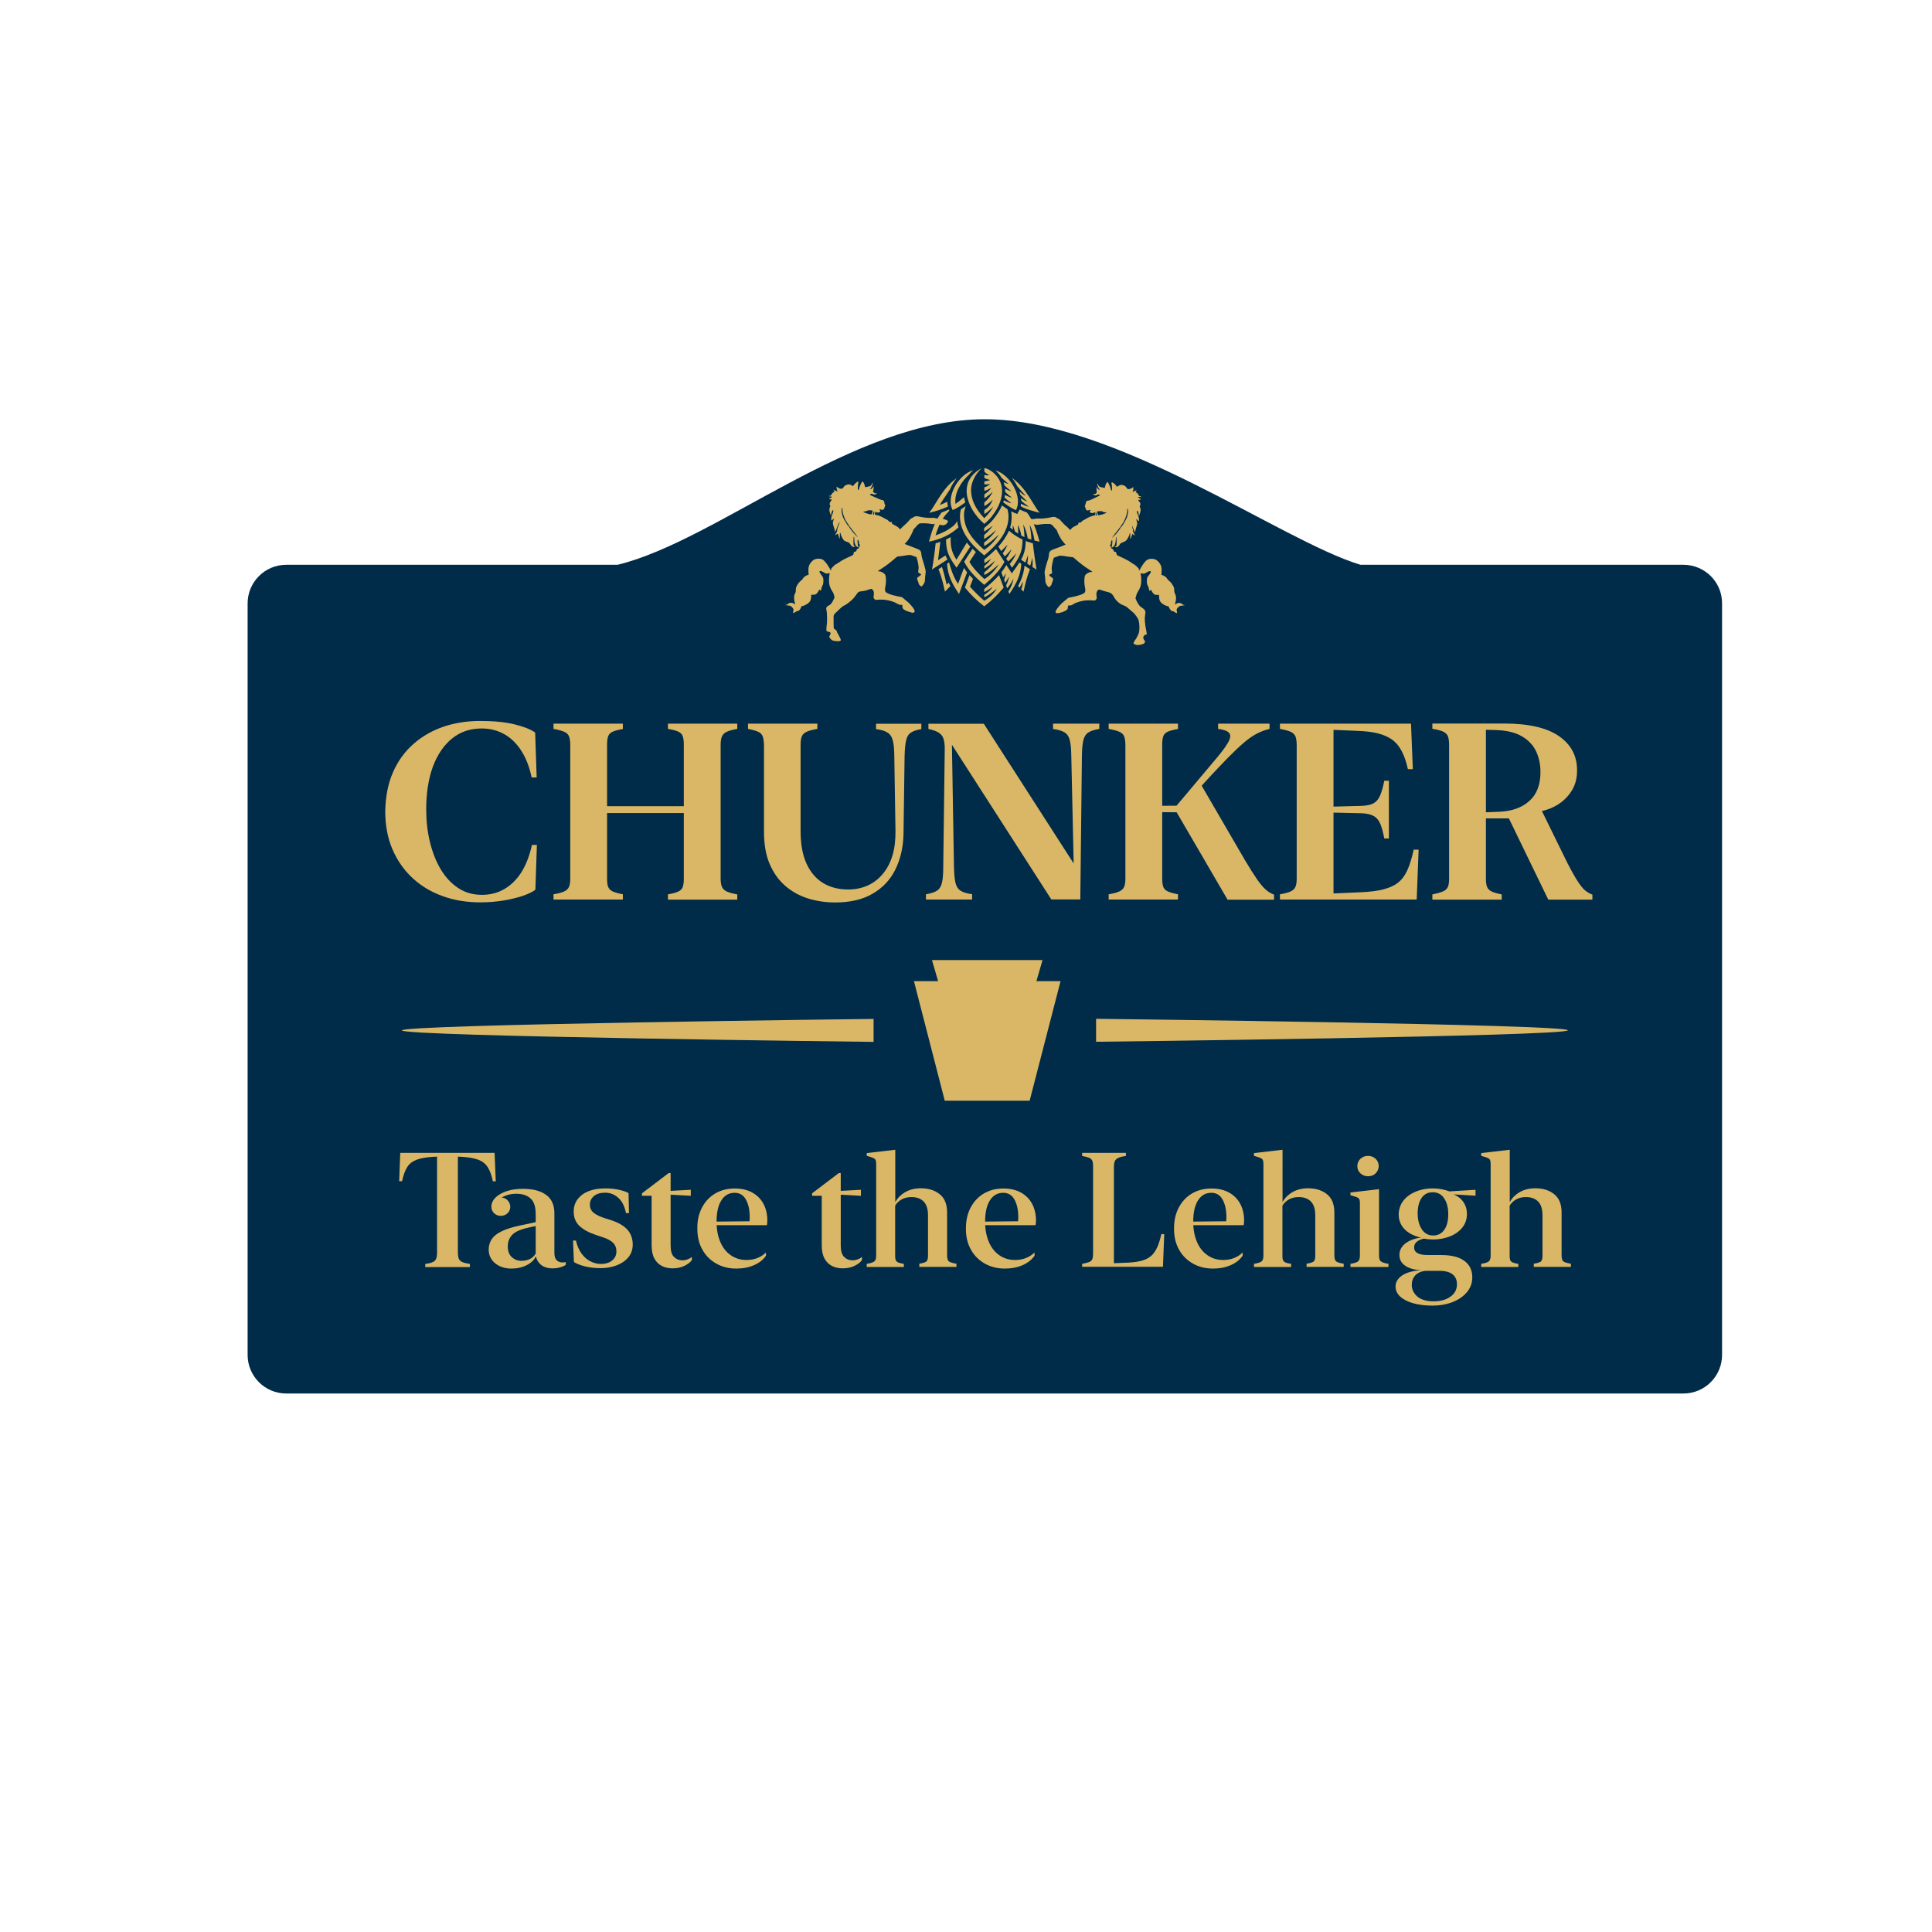 <?xml version="1.0" encoding="utf-8"?>
<!-- Generator: Adobe Illustrator 26.0.2, SVG Export Plug-In . SVG Version: 6.00 Build 0)  -->
<svg version="1.1" xmlns="http://www.w3.org/2000/svg" xmlns:xlink="http://www.w3.org/1999/xlink" x="0px" y="0px"
	 viewBox="0 0 180 180" style="enable-background:new 0 0 180 180;" xml:space="preserve">
<style type="text/css">
	.st0{display:none;}
	.st1{display:inline;fill:#F18A00;}
	.st2{display:inline;fill:#490E67;}
	.st3{display:inline;fill:#D9B767;}
	.st4{display:inline;fill:#5B6670;}
	.st5{display:inline;fill:#7A5FA8;}
	.st6{display:inline;fill:#A12B2A;}
	.st7{display:inline;fill:#092628;}
	.st8{display:inline;fill:#003B71;}
	.st9{fill:#7A5FA8;}
	.st10{opacity:0.3;}
	.st11{fill:none;stroke:#D9B767;stroke-width:1.117;stroke-linecap:round;stroke-miterlimit:10;}
	.st12{fill:#FFFFFF;}
	.st13{fill-rule:evenodd;clip-rule:evenodd;fill:#D9B767;}
	.st14{fill:#000F9F;}
	.st15{fill-rule:evenodd;clip-rule:evenodd;fill:#191F41;}
	.st16{fill:#003B71;}
	.st17{fill-rule:evenodd;clip-rule:evenodd;fill:#D7DEDB;}
	.st18{fill:#231F20;}
	.st19{fill:#D7DEDB;}
	.st20{opacity:0.35;}
	.st21{fill:none;stroke:#000000;stroke-width:0.611;stroke-linecap:round;stroke-linejoin:round;stroke-miterlimit:10;}
	.st22{fill:none;stroke:#092628;stroke-width:0.611;stroke-linecap:round;stroke-linejoin:round;stroke-miterlimit:10;}
	.st23{fill:#D9B767;}
	.st24{clip-path:url(#SVGID_00000121262008336191400020000004341683056018391738_);fill:#A2A9AD;}
	.st25{display:none;clip-path:url(#SVGID_00000121262008336191400020000004341683056018391738_);}
	.st26{display:inline;fill:#A7AEB4;}
	.st27{clip-path:url(#SVGID_00000121262008336191400020000004341683056018391738_);}
	.st28{fill:#A2A9AD;}
	.st29{clip-path:url(#SVGID_00000121262008336191400020000004341683056018391738_);fill:#7B868C;}
	.st30{fill:#5B6670;}
	.st31{clip-path:url(#SVGID_00000121262008336191400020000004341683056018391738_);fill:#323E48;}
	.st32{clip-path:url(#SVGID_00000121262008336191400020000004341683056018391738_);fill:#5B6670;}
	.st33{clip-path:url(#SVGID_00000121262008336191400020000004341683056018391738_);fill:#FFFFFF;}
	.st34{clip-path:url(#SVGID_00000121262008336191400020000004341683056018391738_);fill:#1D252C;}
	.st35{clip-path:url(#SVGID_00000121262008336191400020000004341683056018391738_);fill:#E5E5E4;}
	.st36{fill:#201747;}
	.st37{fill:#252832;}
	.st38{fill:#242731;}
	.st39{fill:#84C346;stroke:#84C346;stroke-width:0.726;stroke-miterlimit:10;}
	.st40{fill:none;}
	.st41{fill:#002B49;}
	.st42{fill:#092628;}
	.st43{fill:#CAD5DA;stroke:#CAD5DA;stroke-width:2.151;stroke-miterlimit:10;}
	.st44{fill:#6D52A1;}
	.st45{fill:#CAD5DA;}
	.st46{display:inline;}
	.st47{display:inline;clip-path:url(#SVGID_00000029765815733777184870000007932498349826461335_);}
	.st48{fill:url(#SVGID_00000114765713038010489250000008487887606611425944_);}
	.st49{fill:#F9B5C3;}
	.st50{fill:#F26178;}
	.st51{fill:#323E48;}
</style>
<g id="Backgrounds" class="st0">
	
		<rect y="0.03" transform="matrix(-1 -1.224647e-16 1.224647e-16 -1 179.153 179.035)" class="st3" width="179.15" height="178.97"/>
</g>
<g id="Icons">
	<path class="st41" d="M156.84,52.62h-30.09c-7.51-2.27-22.75-13.56-35-13.56c-12.25,0-24.88,11.29-34.21,13.56H26.67
		c-1.99,0-3.6,1.61-3.6,3.6v70.01c0,1.99,1.61,3.6,3.6,3.6h130.17c1.99,0,3.6-1.61,3.6-3.6V56.22
		C160.45,54.23,158.83,52.62,156.84,52.62z"/>
	<g>
		<g id="layer1_00000115487401056467239590000009167906006976505484_" transform="translate(766.434,-142.678)">
			<g id="g6205_00000036962970303082006960000010276487406587314333_">
				<path id="path3627_00000163776761795385771110000018105985807848973953_" class="st23" d="M-661.9,199.02
					c-0.01,0-0.1-0.05-0.19-0.11c-0.25-0.17-0.43-0.37-0.59-0.67c-0.06-0.11-0.13-0.19-0.19-0.25c-0.1-0.08-0.32-0.16-0.5-0.19
					c-0.05-0.01-0.19-0.05-0.31-0.09c-0.38-0.13-0.38-0.13-0.46-0.05c-0.13,0.14-0.15,0.21-0.14,0.46c0.01,0.13,0.02,0.25,0.03,0.27
					c0.01,0.03-0.01,0.07-0.07,0.14l-0.09,0.1l-0.37-0.02c-0.45-0.02-0.74,0.02-1.14,0.14c-0.29,0.09-0.3,0.09-0.55,0.24
					c-0.15,0.09-0.19,0.1-0.32,0.1l-0.14,0l-0.01,0.16c-0.01,0.19-0.05,0.23-0.27,0.35c-0.18,0.1-0.42,0.17-0.63,0.2
					c-0.12,0.02-0.16,0.01-0.2-0.02c-0.07-0.04-0.07-0.1,0-0.24c0.1-0.21,0.5-0.66,0.71-0.81c0.04-0.03,0.15-0.12,0.24-0.2
					s0.18-0.15,0.21-0.16c0.03-0.01,0.21-0.04,0.4-0.08c0.57-0.12,0.97-0.26,1.1-0.4c0.07-0.08,0.09-0.27,0.03-0.5
					c-0.08-0.37-0.08-0.91,0.01-1.09c0.09-0.17,0.34-0.32,0.58-0.33c0.05,0,0.1-0.01,0.1-0.02c0-0.01-0.1-0.07-0.21-0.15
					c-0.5-0.31-0.88-0.6-1.34-1c-0.24-0.21-0.25-0.22-0.36-0.22c-0.06,0-0.28-0.03-0.48-0.06c-0.61-0.1-0.6-0.1-0.92,0.02l-0.28,0.1
					l-0.05,0.16c-0.03,0.09-0.08,0.3-0.11,0.47c-0.05,0.28-0.05,0.34-0.03,0.51c0.04,0.32,0.05,0.3-0.11,0.38
					c-0.13,0.06-0.14,0.07-0.12,0.13c0.01,0.03,0.07,0.08,0.13,0.12c0.06,0.03,0.14,0.09,0.17,0.12c0.05,0.05,0.06,0.07,0.05,0.16
					c-0.01,0.05-0.03,0.13-0.05,0.16c-0.02,0.03-0.05,0.11-0.06,0.16c-0.01,0.06-0.04,0.14-0.06,0.18
					c-0.06,0.09-0.17,0.19-0.23,0.19c-0.05,0-0.25-0.26-0.29-0.4c-0.02-0.06-0.04-0.2-0.04-0.32c0-0.12-0.02-0.32-0.04-0.44
					c-0.03-0.19-0.03-0.24,0-0.39c0.04-0.19,0.2-0.78,0.3-1.05c0.04-0.1,0.07-0.26,0.08-0.4c0.03-0.33,0.1-0.41,0.5-0.55
					c0.21-0.07,0.83-0.31,0.98-0.38l0.08-0.03l-0.13-0.14c-0.07-0.07-0.18-0.22-0.25-0.31c-0.13-0.19-0.39-0.7-0.42-0.83
					c-0.01-0.05-0.06-0.12-0.13-0.19c-0.06-0.06-0.15-0.15-0.19-0.21s-0.13-0.14-0.19-0.18c-0.1-0.07-0.11-0.07-0.41-0.07
					c-0.17,0-0.41,0.01-0.54,0.03s-0.29,0.04-0.34,0.05c-0.05,0.01-0.14,0-0.2-0.02c-0.12-0.04-0.19-0.03-0.43,0.06
					c-0.2,0.07-0.41,0.08-0.54,0.02c-0.11-0.06-0.26-0.22-0.26-0.29c0-0.1,0.03-0.12,0.36-0.23c0.13-0.04,0.25-0.08,0.28-0.09
					s0.08-0.01,0.12,0c0.12,0.03,0.33,0.02,0.44-0.01c0.09-0.03,0.17-0.03,0.35-0.02c0.27,0.02,0.78-0.04,1.07-0.11
					c0.26-0.07,0.44-0.06,0.56,0.03c0.05,0.04,0.14,0.09,0.2,0.11c0.08,0.03,0.15,0.1,0.29,0.27c0.11,0.13,0.27,0.29,0.37,0.37
					c0.1,0.08,0.23,0.2,0.29,0.27l0.12,0.13l0.12-0.13c0.1-0.11,0.17-0.16,0.39-0.26c0.22-0.11,0.26-0.14,0.25-0.17
					c-0.01-0.02,0-0.06,0.01-0.09c0.02-0.04,0.04-0.05,0.11-0.04c0.07,0.01,0.09,0,0.21-0.11c0.07-0.07,0.15-0.13,0.17-0.13
					s0.11-0.05,0.19-0.1c0.17-0.12,0.55-0.28,0.74-0.32l0.14-0.03l-0.01-0.13c-0.01-0.07-0.01-0.14-0.02-0.14
					c-0.01-0.01-0.04,0.01-0.08,0.03c-0.1,0.06-0.28,0.05-0.34-0.01c-0.06-0.06-0.07-0.14,0-0.18c0.03-0.02,0.04-0.04,0.02-0.06
					c-0.02-0.02-0.05-0.01-0.12,0.01c-0.2,0.08-0.3,0.03-0.35-0.18c-0.01-0.06-0.04-0.13-0.05-0.15c-0.02-0.03-0.02-0.06,0.02-0.14
					c0.03-0.06,0.05-0.15,0.06-0.2c0.02-0.14,0.09-0.21,0.21-0.21c0.06,0,0.15-0.03,0.26-0.08c0.09-0.04,0.32-0.15,0.51-0.24
					c0.19-0.09,0.35-0.17,0.35-0.17c0-0.02-0.14-0.09-0.17-0.09c-0.02,0-0.07,0.02-0.12,0.05c-0.11,0.06-0.13,0.06-0.26,0.01
					c-0.13-0.05-0.14-0.11-0.01-0.09c0.09,0.01,0.1,0.01,0.18-0.07c0.07-0.07,0.08-0.09,0.07-0.14c-0.01-0.03-0.02-0.12-0.02-0.21
					s-0.01-0.18-0.02-0.2c-0.03-0.07,0.02-0.04,0.07,0.04c0.04,0.08,0.21,0.22,0.24,0.19c0.01-0.01-0.01-0.04-0.03-0.07
					c-0.07-0.07-0.18-0.34-0.2-0.45c-0.01-0.12,0.01-0.12,0.06,0c0.09,0.19,0.18,0.26,0.42,0.29c0.07,0.01,0.15,0.03,0.18,0.04
					c0.05,0.01,0.06,0.01,0.06-0.03c0-0.02,0.02-0.12,0.05-0.21c0.05-0.18,0.16-0.33,0.21-0.3c0.05,0.03,0.25,0.48,0.27,0.59
					c0.02,0.12,0.07,0.21,0.11,0.21c0.02,0,0.03-0.05,0.02-0.25c0-0.14-0.02-0.29-0.03-0.33c-0.03-0.1-0.03-0.14,0-0.18
					c0.04-0.07,0.32,0.14,0.45,0.34l0.04,0.06l0.09-0.05c0.05-0.03,0.12-0.06,0.16-0.09c0.12-0.06,0.26-0.05,0.43,0.03
					c0.12,0.06,0.16,0.1,0.21,0.19c0.07,0.14,0.14,0.16,0.31,0.12c0.11-0.03,0.21-0.08,0.29-0.16c0.03-0.03,0.04-0.02,0.04,0.11
					c0.01,0.11,0,0.16-0.04,0.23c-0.03,0.05-0.04,0.09-0.04,0.09c0.01,0.01,0.07-0.02,0.13-0.05s0.15-0.07,0.19-0.07l0.07-0.01
					l-0.05,0.08l-0.05,0.08l0.06,0.03c0.09,0.05,0.17,0.14,0.23,0.25c0.04,0.09,0.05,0.1,0.15,0.09c0.05,0,0.1,0,0.1,0.01
					c0,0.03-0.2,0.08-0.25,0.06c-0.03-0.01-0.05-0.01-0.05,0.01c0,0.05,0.11,0.14,0.17,0.14c0.08,0,0.09,0.04,0.04,0.09
					c-0.04,0.04-0.07,0.05-0.13,0.03c-0.1-0.02-0.11,0.02-0.01,0.13c0.14,0.16,0.17,0.28,0.1,0.43c-0.04,0.08-0.04,0.09,0.01,0.16
					c0.07,0.12,0.06,0.35-0.03,0.58c-0.04,0.1-0.07,0.19-0.08,0.19s-0.02-0.06-0.02-0.13c-0.01-0.15-0.08-0.32-0.14-0.33
					c-0.07-0.01-0.05,0.11,0.05,0.34c0.09,0.21,0.13,0.41,0.11,0.54c-0.02,0.1-0.06,0.09-0.14-0.02c-0.04-0.05-0.07-0.09-0.09-0.09
					c-0.03,0-0.01,0.12,0.04,0.25c0.05,0.12,0.03,0.24-0.04,0.45c-0.06,0.17-0.13,0.47-0.12,0.5c0.01,0.01,0,0.03-0.01,0.03
					c-0.01,0.01-0.02,0-0.02-0.02c0-0.02-0.02-0.06-0.04-0.09c-0.02-0.03-0.06-0.11-0.08-0.18c-0.05-0.15-0.13-0.32-0.15-0.32
					c-0.01,0,0.01,0.08,0.04,0.18c0.03,0.1,0.06,0.23,0.06,0.3c0,0.07,0.01,0.12,0.02,0.12s0.02,0.01,0.02,0.03s0.04,0.09,0.08,0.15
					c0.05,0.07,0.08,0.13,0.07,0.13s-0.06-0.03-0.13-0.07l-0.12-0.08l-0.05,0.14c-0.1,0.29-0.12,0.34-0.14,0.34
					c-0.01,0-0.01-0.13-0.01-0.28c0.01-0.23,0-0.28-0.02-0.28c-0.02,0-0.04,0.03-0.05,0.1c-0.01,0.1-0.05,0.19-0.16,0.38
					c-0.1,0.18-0.17,0.25-0.3,0.31c-0.07,0.03-0.15,0.07-0.17,0.08s-0.07,0.02-0.1,0.03c-0.05,0.01-0.09,0.05-0.14,0.12
					c-0.15,0.24-0.27,0.32-0.42,0.3c-0.09-0.02-0.11-0.06-0.04-0.06c0.03,0,0.06-0.03,0.09-0.06c0.04-0.05,0.04-0.11,0.04-0.41
					c0-0.19-0.01-0.37-0.03-0.41c-0.02-0.05-0.02-0.04-0.03,0.06c0,0.2-0.05,0.5-0.1,0.63c-0.05,0.12-0.14,0.22-0.25,0.27
					c-0.08,0.03-0.09,0.01-0.04-0.1c0.02-0.06,0.04-0.19,0.05-0.34c0.01-0.21,0-0.24-0.03-0.24c-0.05,0-0.11,0.2-0.1,0.32
					c0.01,0.06,0,0.08-0.04,0.09c-0.06,0.02-0.06,0.02,0,0.17c0.06,0.16,0.1,0.23,0.15,0.23c0.05,0,0.14,0.11,0.14,0.16
					c0,0.06,0.07,0.12,0.14,0.12c0.08,0,0.11,0.04,0.13,0.18c0.02,0.12,0.01,0.12,0.41,0.3c0.1,0.05,0.25,0.11,0.32,0.15
					c0.2,0.09,0.58,0.31,0.73,0.43c0.07,0.05,0.14,0.1,0.15,0.1c0.01,0,0.04,0,0.05,0.01s0.12,0.1,0.24,0.21
					c0.19,0.19,0.21,0.21,0.19,0.26c-0.02,0.04-0.02,0.06,0,0.08c0.02,0.03,0.03,0.02,0.07-0.04c0.1-0.2,0.28-0.49,0.4-0.64
					c0.25-0.31,0.4-0.39,0.72-0.39c0.27,0,0.44,0.07,0.62,0.27c0.25,0.27,0.33,0.51,0.3,0.95l-0.02,0.27l0.12,0.04
					c0.17,0.06,0.36,0.2,0.41,0.31c0.03,0.06,0.09,0.13,0.18,0.2c0.16,0.12,0.31,0.33,0.42,0.54c0.06,0.13,0.07,0.18,0.07,0.34
					c0,0.17,0.01,0.2,0.08,0.34c0.11,0.22,0.12,0.47,0.02,0.84c-0.02,0.07-0.03,0.14-0.02,0.15s0.05-0.01,0.09-0.05
					c0.17-0.13,0.44-0.12,0.59,0.03c0.05,0.05,0.09,0.07,0.15,0.07c0.05,0,0.07,0.01,0.06,0.02c-0.01,0.01-0.05,0.02-0.09,0.02
					c-0.04,0-0.09,0-0.09,0.01c-0.01,0.01-0.06,0.02-0.12,0.02c-0.13,0-0.2,0.04-0.33,0.17c-0.12,0.12-0.14,0.2-0.1,0.33
					c0.03,0.13,0.03,0.19,0,0.19c-0.04,0-0.2-0.08-0.27-0.14c-0.03-0.03-0.1-0.05-0.15-0.05c-0.08-0.01-0.1-0.02-0.19-0.14
					c-0.06-0.07-0.11-0.18-0.13-0.23c-0.03-0.08-0.03-0.09-0.11-0.09c-0.11,0-0.42-0.15-0.56-0.28c-0.16-0.14-0.23-0.3-0.24-0.56
					l-0.01-0.21l-0.18,0c-0.13,0-0.19-0.01-0.25-0.05c-0.08-0.05-0.2-0.19-0.27-0.34l-0.05-0.1l-0.06,0.06
					c-0.03,0.03-0.07,0.05-0.09,0.05c-0.01-0.01-0.03-0.07-0.03-0.14c-0.01-0.08-0.04-0.19-0.1-0.31c-0.09-0.17-0.09-0.2-0.1-0.43
					c-0.01-0.27,0.03-0.4,0.14-0.51c0.06-0.06,0.21-0.28,0.23-0.36c0.02-0.06-0.02-0.08-0.12-0.08c-0.05,0-0.15,0.04-0.28,0.12
					c-0.19,0.11-0.21,0.12-0.34,0.11c-0.08-0.01-0.16-0.02-0.18-0.03c-0.04-0.02-0.04-0.01-0.03,0.05c0.09,0.4,0.08,0.89-0.02,1.18
					c-0.08,0.22-0.1,0.27-0.28,0.56c-0.04,0.07-0.09,0.19-0.11,0.29c-0.02,0.09-0.05,0.18-0.06,0.19c-0.04,0.02,0.04,0.22,0.2,0.5
					c0.14,0.24,0.21,0.32,0.45,0.47c0.06,0.04,0.15,0.12,0.19,0.17c0.09,0.12,0.1,0.2,0.04,0.52c-0.05,0.28-0.02,0.76,0.1,1.34
					c0.03,0.17,0.06,0.32,0.06,0.35c0,0.07-0.06,0.13-0.13,0.11c-0.03-0.01-0.06-0.01-0.06,0.01c0,0.01-0.04,0.06-0.08,0.11
					c-0.06,0.07-0.08,0.1-0.06,0.13c0.01,0.02,0.02,0.06,0.02,0.07c0,0.06,0.08,0.23,0.13,0.24c0.02,0.01,0.04,0.02,0.04,0.03
					c0,0.01-0.03,0.06-0.05,0.12c-0.04,0.11-0.05,0.11-0.23,0.17c-0.27,0.09-0.5,0.1-0.67,0.02l0,0c-0.17-0.07-0.18-0.1-0.11-0.21
					c0.03-0.05,0.06-0.1,0.06-0.12c0-0.02,0.04-0.07,0.08-0.11c0.08-0.08,0.29-0.51,0.34-0.69c0.04-0.18,0.05-0.59,0.01-0.86
					c-0.03-0.23-0.05-0.29-0.13-0.44c-0.12-0.21-0.33-0.48-0.46-0.58c-0.06-0.04-0.18-0.15-0.27-0.23c-0.2-0.18-0.38-0.32-0.4-0.32
					L-661.9,199.02z M-662.68,192.65c0.07-0.08,0.16-0.17,0.2-0.2c0.11-0.11,0.42-0.52,0.45-0.61c0.02-0.05,0.04-0.08,0.05-0.08
					c0.02,0.01,0.07-0.04,0.15-0.17c0.03-0.06,0.1-0.16,0.14-0.23c0.15-0.23,0.26-0.48,0.28-0.59c0.01-0.06,0.03-0.16,0.05-0.22
					c0.04-0.12,0.04-0.38,0-0.45c-0.04-0.07-0.07-0.05-0.05,0.04c0.03,0.21-0.11,0.74-0.29,1.07c-0.14,0.27-0.51,0.78-0.85,1.19
					c-0.09,0.11-0.29,0.39-0.28,0.39C-662.82,192.79-662.75,192.73-662.68,192.65L-662.68,192.65z M-664.25,190.68
					c0-0.08-0.06-0.28-0.09-0.29c-0.03-0.01-0.04,0.17-0.01,0.27C-664.33,190.71-664.25,190.73-664.25,190.68z M-663.67,190.59
					c0.12-0.04,0.25-0.1,0.28-0.12l0.06-0.05l-0.15-0.01c-0.1-0.01-0.17-0.03-0.21-0.06c-0.05-0.04-0.1-0.05-0.23-0.05
					c-0.21,0-0.31,0.02-0.31,0.06c0,0.02,0.02,0.09,0.04,0.15c0.02,0.07,0.04,0.13,0.05,0.15
					C-664.13,190.7-663.94,190.67-663.67,190.59L-663.67,190.59z M-687.41,198.86l-0.16,0.11c-0.09,0.06-0.21,0.13-0.28,0.16
					c-0.06,0.03-0.19,0.13-0.28,0.22c-0.09,0.09-0.26,0.25-0.37,0.35c-0.12,0.1-0.22,0.22-0.24,0.27c-0.03,0.07-0.04,0.17-0.03,0.64
					c0,0.31,0.01,0.58,0.02,0.6c0.01,0.02,0.07,0.08,0.14,0.13c0.1,0.07,0.13,0.11,0.15,0.19c0.01,0.06,0.05,0.14,0.09,0.19
					c0.09,0.14,0.29,0.56,0.28,0.6c0,0.02-0.03,0.05-0.07,0.07c-0.08,0.04-0.42,0.04-0.57-0.01l0,0c-0.06-0.02-0.12-0.03-0.13-0.03
					c-0.05,0-0.25-0.19-0.28-0.27c-0.04-0.09-0.04-0.09,0.02-0.21c0.09-0.18,0.1-0.21,0.03-0.27c-0.04-0.04-0.1-0.06-0.17-0.07
					c-0.17-0.02-0.18-0.03-0.18-0.25c0-0.11,0.02-0.27,0.03-0.36c0.05-0.24,0.04-1.15-0.02-1.36c-0.02-0.09-0.03-0.18-0.03-0.21
					c0.03-0.11,0.12-0.21,0.22-0.25c0.16-0.05,0.3-0.21,0.44-0.5l0.12-0.25l-0.04-0.18c-0.02-0.12-0.06-0.22-0.11-0.3
					c-0.18-0.29-0.21-0.34-0.29-0.56c-0.1-0.29-0.11-0.78-0.02-1.18c0.01-0.06,0.01-0.07-0.03-0.05c-0.02,0.01-0.11,0.02-0.18,0.03
					c-0.13,0.01-0.15,0-0.34-0.11c-0.13-0.08-0.23-0.12-0.28-0.12c-0.1,0-0.14,0.03-0.12,0.08c0.03,0.07,0.17,0.29,0.23,0.36
					c0.11,0.12,0.15,0.25,0.14,0.51c-0.01,0.23-0.01,0.25-0.1,0.43c-0.06,0.12-0.09,0.22-0.1,0.31c-0.01,0.07-0.02,0.13-0.03,0.14
					c-0.01,0.01-0.05-0.01-0.09-0.05l-0.06-0.06l-0.05,0.1c-0.07,0.15-0.19,0.29-0.27,0.34c-0.06,0.03-0.12,0.05-0.25,0.05l-0.18,0
					l-0.01,0.21c-0.01,0.26-0.09,0.42-0.25,0.56c-0.14,0.12-0.45,0.28-0.56,0.28c-0.08,0-0.09,0.01-0.11,0.09
					c-0.01,0.05-0.07,0.15-0.13,0.23c-0.09,0.12-0.11,0.14-0.19,0.14c-0.05,0-0.12,0.03-0.15,0.05c-0.07,0.05-0.23,0.14-0.27,0.14
					c-0.04,0-0.04-0.06,0-0.19c0.04-0.13,0.01-0.21-0.1-0.33c-0.12-0.13-0.2-0.17-0.33-0.17c-0.06,0-0.11-0.01-0.12-0.02
					c-0.01-0.01-0.05-0.01-0.09-0.01c-0.04,0-0.08,0-0.09-0.02c-0.01-0.02,0.01-0.02,0.06-0.02c0.06,0,0.1-0.02,0.15-0.07
					c0.14-0.15,0.41-0.16,0.59-0.03c0.04,0.03,0.08,0.05,0.09,0.05c0.01-0.01,0-0.07-0.02-0.15c-0.06-0.21-0.07-0.33-0.07-0.52
					c0.01-0.14,0.02-0.2,0.08-0.32c0.07-0.13,0.08-0.17,0.08-0.34c0-0.16,0.01-0.2,0.07-0.34c0.1-0.22,0.26-0.42,0.42-0.54
					c0.09-0.07,0.15-0.14,0.18-0.2c0.05-0.11,0.24-0.25,0.41-0.31l0.12-0.04l-0.02-0.27c-0.03-0.44,0.05-0.68,0.3-0.95
					c0.18-0.19,0.35-0.27,0.62-0.27c0.32,0,0.47,0.08,0.72,0.39c0.12,0.15,0.3,0.43,0.4,0.64c0.03,0.07,0.04,0.07,0.07,0.04
					c0.02-0.03,0.02-0.05,0-0.08c-0.02-0.04,0-0.07,0.19-0.26c0.12-0.11,0.22-0.21,0.24-0.21c0.01,0,0.04,0,0.05-0.01
					c0.01,0,0.08-0.05,0.15-0.1c0.15-0.11,0.53-0.34,0.73-0.43c0.08-0.03,0.22-0.1,0.32-0.15c0.4-0.18,0.39-0.18,0.41-0.3
					c0.02-0.14,0.05-0.18,0.13-0.18c0.07,0,0.14-0.06,0.14-0.12c0-0.05,0.09-0.16,0.14-0.16c0.05,0,0.15-0.19,0.18-0.32
					c0.01-0.06,0.01-0.07-0.04-0.09c-0.04-0.01-0.05-0.03-0.04-0.09c0.02-0.11-0.05-0.32-0.1-0.32c-0.04,0-0.04,0.02-0.04,0.13
					c0,0.18,0.04,0.45,0.07,0.48c0.04,0.04,0.03,0.09-0.03,0.07c-0.21-0.07-0.34-0.33-0.34-0.73c0-0.1-0.01-0.2-0.02-0.23
					c-0.02-0.05-0.02-0.05-0.04,0.03c-0.01,0.05-0.02,0.23-0.02,0.41c0,0.26,0.01,0.32,0.04,0.38c0.02,0.04,0.06,0.06,0.09,0.06
					c0.05,0,0.05,0,0.01,0.04c-0.06,0.04-0.17,0.03-0.27-0.04c-0.04-0.03-0.11-0.11-0.16-0.19c-0.09-0.14-0.1-0.15-0.29-0.22
					c-0.25-0.09-0.28-0.11-0.35-0.2c-0.1-0.13-0.25-0.45-0.26-0.55c-0.01-0.06-0.02-0.1-0.05-0.1c-0.03,0-0.03,0.05-0.03,0.28
					c0,0.15,0,0.28-0.01,0.28c-0.01,0-0.05-0.1-0.09-0.23c-0.04-0.12-0.08-0.23-0.08-0.24c-0.01-0.01-0.06,0.02-0.13,0.06
					c-0.06,0.04-0.12,0.08-0.13,0.07c0,0,0.03-0.06,0.07-0.13c0.05-0.07,0.08-0.14,0.08-0.15c0-0.02,0.01-0.03,0.02-0.03
					s0.02-0.06,0.02-0.13c0-0.11,0.08-0.35,0.23-0.74c0.02-0.05,0.02-0.05-0.03,0c-0.03,0.03-0.08,0.11-0.11,0.2
					c-0.15,0.4-0.2,0.53-0.24,0.61c-0.04,0.08-0.06,0.09-0.05,0.03c0.01-0.04-0.09-0.4-0.14-0.53c-0.07-0.17-0.07-0.35-0.01-0.48
					c0.04-0.1,0.05-0.19,0.01-0.19c-0.01,0-0.05,0.04-0.08,0.09c-0.04,0.05-0.07,0.09-0.08,0.09c-0.01,0-0.03-0.03-0.04-0.06
					c-0.04-0.1,0.01-0.34,0.1-0.55c0.08-0.17,0.11-0.36,0.06-0.36c-0.07,0-0.17,0.22-0.17,0.39c0,0.14-0.03,0.11-0.11-0.11
					c-0.08-0.23-0.08-0.45-0.01-0.56c0.04-0.06,0.04-0.09,0.03-0.12c-0.09-0.11-0.07-0.3,0.06-0.45c0.1-0.12,0.11-0.17,0.02-0.15
					c-0.05,0.01-0.08,0-0.13-0.03c-0.07-0.06-0.06-0.09,0.03-0.09c0.04,0,0.09-0.02,0.11-0.05c0.07-0.07,0.07-0.12,0-0.1
					c-0.06,0.02-0.22-0.02-0.22-0.05c0-0.01,0.04-0.02,0.09-0.02c0.08,0,0.09,0,0.14-0.1c0.05-0.11,0.2-0.25,0.26-0.25
					c0.04,0,0.04-0.02-0.02-0.11l-0.05-0.08l0.05,0.01c0.03,0.01,0.12,0.04,0.19,0.07c0.07,0.03,0.14,0.06,0.15,0.05
					c0.01-0.01-0.01-0.05-0.04-0.1c-0.03-0.06-0.05-0.13-0.05-0.22v-0.13l0.1,0.08c0.2,0.15,0.44,0.17,0.52,0.03
					c0.07-0.13,0.12-0.18,0.24-0.24c0.2-0.1,0.4-0.1,0.52,0.01c0.03,0.02,0.07,0.05,0.11,0.06c0.05,0.01,0.07,0,0.11-0.07
					c0.08-0.13,0.33-0.34,0.4-0.34c0.03,0,0.04,0.08,0.01,0.18c-0.01,0.06-0.03,0.22-0.03,0.36c-0.01,0.23-0.01,0.25,0.03,0.25
					c0.05,0,0.08-0.07,0.12-0.23c0.01-0.06,0.07-0.21,0.13-0.33c0.11-0.24,0.15-0.27,0.23-0.17c0.05,0.07,0.13,0.27,0.15,0.39
					c0.02,0.09,0.02,0.09,0.09,0.07c0.04-0.01,0.12-0.02,0.19-0.04c0.23-0.04,0.31-0.1,0.39-0.28c0.06-0.13,0.07-0.13,0.06,0
					c-0.01,0.1-0.12,0.35-0.18,0.41c-0.05,0.05-0.07,0.11-0.02,0.11c0.05,0,0.22-0.16,0.24-0.22c0.01-0.03,0.03-0.06,0.04-0.06
					c0.01,0,0.02,0.02,0.01,0.04c-0.01,0.02-0.02,0.09-0.01,0.14c0,0.06-0.01,0.15-0.03,0.22l-0.03,0.11l0.09,0.08
					c0.08,0.07,0.1,0.08,0.18,0.07c0.14-0.02,0.12,0.04-0.02,0.09c-0.12,0.04-0.17,0.03-0.3-0.03c-0.09-0.04-0.11-0.04-0.2,0.04
					c-0.02,0.02-0.04,0.04-0.03,0.05s0.24,0.12,0.52,0.24c0.33,0.15,0.54,0.23,0.59,0.23c0.13,0,0.23,0.11,0.23,0.25
					c0,0.04,0.02,0.12,0.05,0.17c0.04,0.09,0.05,0.1,0.01,0.16c-0.02,0.03-0.04,0.1-0.05,0.14c-0.02,0.1-0.11,0.21-0.18,0.21
					c-0.03,0-0.08-0.02-0.13-0.03c-0.15-0.06-0.22-0.04-0.12,0.05c0.15,0.14-0.15,0.3-0.35,0.18c-0.04-0.02-0.07-0.03-0.08-0.03
					s-0.02,0.07-0.02,0.14c-0.02,0.15-0.03,0.13,0.18,0.17c0.15,0.02,0.49,0.17,0.68,0.29c0.09,0.06,0.19,0.11,0.22,0.11
					c0.02,0,0.1,0.06,0.17,0.13c0.12,0.12,0.13,0.13,0.21,0.11c0.07-0.01,0.09,0,0.11,0.04c0.01,0.03,0.02,0.07,0.01,0.09
					c-0.01,0.03,0.03,0.07,0.25,0.17c0.21,0.11,0.29,0.16,0.39,0.26l0.12,0.13l0.12-0.13c0.06-0.07,0.2-0.19,0.29-0.27
					c0.1-0.08,0.26-0.24,0.37-0.37c0.14-0.17,0.22-0.24,0.29-0.27c0.06-0.02,0.15-0.08,0.2-0.11c0.12-0.09,0.3-0.1,0.56-0.03
					c0.28,0.07,0.79,0.13,1.07,0.11c0.17-0.01,0.26-0.01,0.35,0.02c0.12,0.04,0.32,0.04,0.44,0.01c0.04-0.01,0.09-0.01,0.12,0
					c0.03,0.01,0.15,0.05,0.28,0.09c0.33,0.1,0.36,0.12,0.36,0.23c0,0.07-0.14,0.23-0.26,0.29c-0.13,0.07-0.34,0.06-0.54-0.02
					c-0.23-0.09-0.31-0.1-0.43-0.06c-0.06,0.02-0.15,0.03-0.2,0.02c-0.05-0.01-0.2-0.03-0.34-0.05c-0.13-0.02-0.38-0.03-0.54-0.03
					c-0.3,0-0.3,0-0.41,0.07c-0.06,0.04-0.14,0.12-0.19,0.18c-0.04,0.06-0.13,0.15-0.19,0.21c-0.07,0.06-0.12,0.13-0.13,0.19
					c-0.04,0.13-0.29,0.64-0.42,0.83c-0.07,0.1-0.18,0.24-0.25,0.31l-0.13,0.14l0.08,0.03c0.15,0.06,0.78,0.3,0.98,0.38
					c0.39,0.14,0.47,0.22,0.5,0.55c0.01,0.14,0.04,0.29,0.08,0.4c0.09,0.27,0.26,0.86,0.3,1.05c0.03,0.15,0.03,0.21,0,0.39
					c-0.02,0.12-0.04,0.32-0.04,0.44c0,0.12-0.02,0.27-0.04,0.32c-0.05,0.13-0.24,0.4-0.29,0.4c-0.05,0-0.17-0.1-0.23-0.19
					c-0.02-0.04-0.05-0.12-0.06-0.18c-0.01-0.06-0.04-0.13-0.06-0.16c-0.02-0.03-0.05-0.1-0.05-0.16c-0.01-0.09,0-0.11,0.05-0.16
					c0.03-0.03,0.11-0.09,0.17-0.12c0.06-0.04,0.12-0.09,0.13-0.12c0.02-0.05,0.01-0.06-0.12-0.13c-0.16-0.08-0.15-0.06-0.11-0.38
					c0.02-0.17,0.02-0.23-0.03-0.51c-0.03-0.17-0.08-0.38-0.11-0.47l-0.05-0.16l-0.28-0.1c-0.32-0.12-0.31-0.12-0.92-0.02
					c-0.2,0.03-0.42,0.06-0.48,0.06c-0.11,0-0.12,0.01-0.36,0.22c-0.46,0.4-0.85,0.69-1.34,1c-0.12,0.07-0.21,0.14-0.21,0.15
					s0.04,0.02,0.1,0.02c0.23,0.01,0.49,0.16,0.58,0.33c0.09,0.18,0.1,0.71,0.01,1.09c-0.05,0.23-0.04,0.42,0.03,0.5
					c0.13,0.14,0.54,0.29,1.1,0.4c0.19,0.04,0.37,0.08,0.4,0.08c0.03,0.01,0.12,0.08,0.21,0.16c0.09,0.08,0.19,0.17,0.24,0.2
					c0.22,0.15,0.62,0.61,0.71,0.81c0.06,0.14,0.06,0.19,0,0.24c-0.04,0.03-0.08,0.03-0.2,0.02c-0.21-0.03-0.44-0.11-0.63-0.2
					c-0.22-0.12-0.26-0.16-0.27-0.35l-0.01-0.16l-0.14,0c-0.13,0-0.16-0.01-0.32-0.1c-0.26-0.15-0.27-0.15-0.55-0.24
					c-0.41-0.12-0.7-0.16-1.14-0.14l-0.37,0.02l-0.09-0.1c-0.06-0.07-0.08-0.11-0.07-0.14c0.01-0.02,0.02-0.14,0.03-0.27
					c0.01-0.26-0.01-0.33-0.14-0.46c-0.07-0.07-0.07-0.07-0.18-0.04c-0.06,0.02-0.19,0.06-0.28,0.09c-0.15,0.06-0.37,0.1-0.7,0.14
					c-0.13,0.02-0.17,0.06-0.36,0.33c-0.08,0.12-0.22,0.29-0.3,0.37l-0.16,0.15L-687.41,198.86z M-686.63,192.56
					c-0.06-0.09-0.14-0.19-0.18-0.24c-0.34-0.41-0.71-0.93-0.85-1.19c-0.18-0.33-0.32-0.86-0.29-1.07c0.01-0.09-0.01-0.11-0.05-0.04
					c-0.04,0.06-0.04,0.33,0,0.45c0.02,0.06,0.04,0.15,0.05,0.22c0.02,0.11,0.13,0.36,0.28,0.59c0.04,0.07,0.11,0.17,0.14,0.23
					c0.08,0.13,0.12,0.19,0.15,0.17c0.01-0.01,0.03,0.03,0.05,0.08c0.05,0.12,0.35,0.5,0.57,0.73c0.1,0.1,0.18,0.19,0.18,0.2
					c0,0.01,0.02,0.02,0.03,0.02C-686.53,192.72-686.57,192.65-686.63,192.56L-686.63,192.56z M-685,190.58
					c0.03-0.1,0.02-0.28-0.01-0.27c-0.02,0.01-0.08,0.21-0.09,0.29C-685.11,190.66-685.02,190.64-685,190.58L-685,190.58z
					 M-685.18,190.48c0.06-0.23,0.06-0.24-0.02-0.25c-0.04-0.01-0.15-0.01-0.23-0.01c-0.13,0-0.17,0.01-0.23,0.05
					c-0.04,0.03-0.12,0.05-0.21,0.06l-0.15,0.01l0.06,0.05c0.03,0.03,0.16,0.08,0.28,0.12c0.27,0.09,0.29,0.09,0.39,0.09
					C-685.22,190.6-685.21,190.59-685.18,190.48z"/>
				<path id="path6203_00000070076371411295205740000003682426157978471829_" class="st23" d="M-682.11,199.31l0.72,0.22l0.14,0.19
					l-0.21,0.03l-0.58-0.19L-682.11,199.31L-682.11,199.31z"/>
			</g>
		</g>
		<path class="st13" d="M94.11,49.14c0.09,0.08,0.18,0.15,0.26,0.22c0-0.15-0.01-0.31-0.02-0.43c0.06,0.09,0.14,0.33,0.21,0.58
			c0.1,0.07,0.2,0.14,0.3,0.21c0-0.24,0-0.68-0.02-0.82c0.09,0.14,0.26,0.66,0.31,0.99c0.1,0.06,0.18,0.09,0.3,0.15
			c-0.01-0.45-0.08-0.94-0.12-1.19c0.18,0.34,0.35,0.84,0.42,1.31c0.11,0.04,0.23,0.08,0.34,0.12c0-0.48-0.11-1.12-0.17-1.4
			c0.21,0.37,0.4,0.98,0.46,1.48c0.15,0.04,0.31,0.08,0.47,0.11c-0.33-1.27-0.64-2.01-1.17-2.72c-0.23-0.08-0.46-0.18-0.68-0.28
			c-0.01,0.02-0.02,0.04-0.03,0.06c-0.02,0.05-0.04,0.09-0.07,0.13l-0.13,0.23l-0.24-0.1c-0.1-0.04-0.21-0.09-0.32-0.15
			c0.03,0.16,0.04,0.32,0.04,0.49C94.26,48.48,94.21,48.82,94.11,49.14L94.11,49.14z M93.47,46.8c0.02-0.06,0.04-0.13,0.06-0.19
			c0.27,0.15,0.58,0.27,0.71,0.28c-0.2-0.15-0.47-0.36-0.65-0.54c0.02-0.08,0.03-0.16,0.04-0.24c0.26,0.14,0.54,0.24,0.66,0.26
			c-0.2-0.14-0.46-0.36-0.64-0.54c0-0.1,0-0.2-0.01-0.29c0.24,0.12,0.48,0.21,0.59,0.22c-0.2-0.14-0.46-0.35-0.64-0.53
			c-0.02-0.1-0.05-0.2-0.08-0.3c0.2,0.09,0.38,0.15,0.47,0.17c-0.06-0.04-0.44-0.39-0.66-0.58c-0.15-0.26-0.35-0.5-0.58-0.7
			c1.39,0.41,2.58,2.5,1.91,3.71C94.29,47.38,93.88,47.11,93.47,46.8L93.47,46.8z M91.7,48.28c-0.85-0.9-1.23-1.76-1.23-2.62
			c0-0.75,0.42-1.49,0.97-2.03c-0.99,0.55-1.38,1.31-1.38,2.1c0,1.12,0.74,2.31,1.65,3.08c0.38-0.32,0.62-0.58,0.8-0.84
			c0.92-1.22,1.32-2.84,0.03-3.94c-0.22-0.19-0.6-0.41-0.83-0.41v0.31c0.15,0.19,0.34,0.28,0.47,0.34
			c-0.18,0.04-0.37,0.01-0.47-0.03v0.29c0.1,0.06,0.36,0.15,0.53,0.19c-0.13,0.06-0.41,0.12-0.53,0.13v0.27
			c0.13,0.03,0.38,0,0.54-0.03c-0.12,0.13-0.41,0.29-0.54,0.31v0.34c0.18-0.05,0.5-0.2,0.64-0.28c-0.11,0.19-0.38,0.43-0.64,0.6
			v0.37c0.26-0.16,0.58-0.41,0.77-0.61c-0.14,0.34-0.45,0.74-0.77,0.98v0.36c0.26-0.16,0.5-0.31,0.78-0.6
			c-0.16,0.43-0.38,0.69-0.78,0.97v0.36c0.19-0.09,0.61-0.46,0.84-0.7C92.41,47.49,92.01,48,91.7,48.28L91.7,48.28z M89.94,46.8
			c-0.41,0.31-0.83,0.58-1.18,0.72c-0.67-1.21,0.52-3.3,1.91-3.71c-0.15,0.13-0.28,0.27-0.4,0.42c-0.67,0.61-1.39,1.66-1.25,2.72
			c0.2-0.13,0.48-0.36,0.8-0.63C89.84,46.48,89.88,46.64,89.94,46.8L89.94,46.8z M95.13,46.92c0.17,0.11,0.47,0.24,0.74,0.29
			c-0.23-0.16-0.55-0.38-0.73-0.57c0-0.08-0.01-0.15-0.02-0.23c0.13,0.1,0.4,0.26,0.59,0.31c-0.17-0.14-0.5-0.48-0.65-0.64
			c-0.03-0.12-0.05-0.18-0.08-0.29c0.16,0.15,0.39,0.34,0.59,0.41c-0.23-0.25-0.51-0.56-0.79-0.89c-0.08-0.17-0.18-0.32-0.27-0.47
			c-0.07-0.11-0.16-0.22-0.24-0.32c1.34,0.93,1.95,2.47,2.58,3.25c-0.43-0.1-1.4-0.36-1.75-0.61C95.11,47.1,95.12,47.01,95.13,46.92
			L95.13,46.92z M88.26,46.74c-0.23,0.12-0.47,0.22-0.71,0.31c0.15-0.25,0.31-0.5,0.48-0.74c0.18-0.26,0.34-0.5,0.48-0.72
			c0.11-0.27,0.25-0.51,0.4-0.74c0.07-0.11,0.16-0.22,0.24-0.32c-1.34,0.93-1.95,2.47-2.58,3.25c0.66-0.16,1.23-0.35,1.75-0.59
			C88.28,47.03,88.26,46.89,88.26,46.74L88.26,46.74z M87.44,53.03c0.29,0.73,0.42,1.3,0.6,2.09l0.51-0.52
			c-0.06-0.1-0.11-0.21-0.16-0.32l-0.19,0.19c-0.15-0.63-0.26-1.11-0.44-1.65L87.44,53.03L87.44,53.03z M87.17,50.62
			c0.15-0.04,0.3-0.09,0.44-0.14c-0.04,0.28-0.14,1.1-0.15,1.21c-0.02,0.17-0.05,0.34-0.07,0.51l0.7-0.45
			c0.05,0.13,0.11,0.25,0.18,0.38l-1.44,0.93C86.92,52.61,87.1,51.38,87.17,50.62L87.17,50.62z M90.1,53.32l-0.75,2.02
			c-0.64-0.93-1.07-1.78-1.11-2.82l0.18-0.12c0.1,0.36,0.37,1.33,0.84,2l0.55-1.49C89.9,53.05,90,53.18,90.1,53.32L90.1,53.32z
			 M91.7,56.49c0.73-0.56,1.28-1.11,1.81-1.75l-0.43-1.16c-0.37,0.42-0.79,0.81-1.19,1.14l-0.19,0.16v0.28
			c0.25-0.12,0.59-0.34,0.77-0.49c-0.18,0.34-0.46,0.55-0.77,0.75v0.22c0.35-0.13,0.91-0.57,1.17-0.8
			c-0.26,0.46-0.71,0.88-1.17,1.13c-0.39-0.32-1.05-0.99-1.33-1.31l0.28-0.73c-0.11-0.11-0.22-0.23-0.32-0.35l-0.43,1.16
			C90.42,55.38,90.97,55.93,91.7,56.49L91.7,56.49z M91.7,54.49c0.72-0.61,1.46-1.33,1.88-2.14l-0.78-1.2
			c-0.29,0.29-0.6,0.57-0.9,0.82l-0.19,0.15v0.35c0.24-0.15,0.52-0.32,0.65-0.43c-0.14,0.22-0.39,0.49-0.65,0.7v0.24
			c0.39-0.23,0.82-0.58,1.02-0.75c-0.21,0.34-0.63,0.8-1.02,1.09v0.25c0.44-0.18,1.1-0.77,1.35-1c-0.26,0.48-0.89,1.13-1.35,1.38
			c-0.56-0.5-1.08-1.06-1.39-1.6l0.6-0.92c-0.1-0.1-0.21-0.2-0.31-0.3l-0.78,1.2C90.24,53.16,90.98,53.89,91.7,54.49L91.7,54.49z
			 M90.4,50.93l-1.28,1.96c-0.74-1.02-0.97-1.54-0.98-2.62c0.15-0.07,0.29-0.15,0.44-0.23c-0.03,0.28,0.01,0.75,0.04,0.93
			c0.08,0.44,0.24,0.78,0.49,1.18l0.97-1.6C90.17,50.68,90.28,50.81,90.4,50.93L90.4,50.93z M89.3,49.14
			c-0.06-0.2-0.11-0.4-0.13-0.61c-0.07,0.19-0.22,0.36-0.34,0.46c-0.53,0.42-1.06,0.69-1.67,0.89c0.19-0.63,0.44-1.23,0.83-1.78
			c0.07-0.09,0.24-0.29,0.46-0.52c-0.01-0.02-0.02-0.03-0.02-0.05c-0.01-0.02-0.02-0.04-0.03-0.06c-0.22,0.1-0.44,0.2-0.68,0.28
			c-0.53,0.71-0.84,1.45-1.17,2.72C87.6,50.24,88.46,49.89,89.3,49.14L89.3,49.14z M89.53,47.45c-0.06,0.23-0.09,0.46-0.09,0.69
			c0,1.38,0.96,2.54,2.26,3.61c1.3-1.07,2.26-2.23,2.26-3.61c0-0.22-0.03-0.45-0.09-0.69c-0.14-0.09-0.36-0.25-0.52-0.36
			c-0.15,0.36-0.36,0.71-0.62,1.05c-0.23,0.34-0.53,0.63-0.85,0.9l-0.19,0.16v0.33c0.31-0.19,0.65-0.43,0.81-0.56
			c-0.18,0.27-0.49,0.61-0.81,0.88v0.37c0.42-0.24,0.92-0.66,1.13-0.84c-0.23,0.36-0.71,0.87-1.13,1.16v0.33
			c0.43-0.19,1.1-0.82,1.36-1.06c-0.26,0.48-0.9,1.16-1.36,1.42c-1.1-0.98-1.88-1.95-1.88-3.28c0-0.28,0.07-0.51,0.16-0.81L90,47.13
			C89.85,47.24,89.69,47.35,89.53,47.45L89.53,47.45z M95.96,53.03c-0.29,0.73-0.42,1.3-0.6,2.09l-0.21-0.21
			c0.1-0.29,0.16-0.6,0.16-0.73c-0.08,0.17-0.2,0.38-0.32,0.57l-0.14-0.14c0.32-0.59,0.54-1.21,0.6-1.9L95.96,53.03L95.96,53.03z
			 M96.23,50.62c0.08,0.75,0.26,1.99,0.34,2.45l-0.38-0.25c0.04-0.31,0.01-0.64-0.02-0.87c-0.03,0.16-0.09,0.45-0.18,0.75
			l-0.28-0.18c0.05-0.29,0.07-0.57,0.06-0.79c-0.04,0.15-0.14,0.4-0.24,0.68l-0.4-0.26c0.3-0.55,0.42-1.04,0.43-1.74
			C95.78,50.48,96,50.56,96.23,50.62L96.23,50.62z M93.3,53.32c0.17-0.22,0.33-0.45,0.46-0.68l0.51,0.78l0.25-0.35
			c0.18-0.24,0.33-0.46,0.45-0.67l0.18,0.12c-0.04,1.04-0.47,1.89-1.11,2.82l-0.09-0.24c0.24-0.35,0.4-0.76,0.48-1.18
			c-0.13,0.24-0.35,0.61-0.59,0.89l-0.1-0.27c0.13-0.26,0.22-0.54,0.28-0.83c-0.09,0.16-0.22,0.36-0.37,0.59l-0.1-0.27
			c0.07-0.18,0.12-0.43,0.16-0.62c-0.06,0.11-0.16,0.26-0.25,0.38L93.3,53.32L93.3,53.32z M93.01,50.93
			c0.41-0.45,0.76-0.95,0.99-1.49c0.4,0.35,0.82,0.62,1.27,0.83c-0.01,1.08-0.24,1.6-0.98,2.62l-0.22-0.34
			c0.27-0.32,0.49-0.7,0.62-1c-0.15,0.17-0.45,0.5-0.77,0.76l-0.17-0.26c0.22-0.28,0.39-0.62,0.5-0.88
			c-0.13,0.14-0.37,0.42-0.64,0.67l-0.19-0.29c0.2-0.26,0.35-0.57,0.45-0.8c-0.12,0.13-0.35,0.36-0.59,0.59L93.01,50.93z"/>
	</g>
	<g>
		<path class="st23" d="M36.61,71.96c0.45-1.04,1.08-1.91,1.89-2.63s1.74-1.25,2.8-1.62c1.06-0.36,2.2-0.54,3.42-0.54
			c1.26,0,2.33,0.1,3.19,0.31c0.86,0.21,1.51,0.46,1.95,0.77L50,72.43h-0.47c-0.19-0.92-0.49-1.72-0.91-2.4s-0.94-1.22-1.57-1.59
			s-1.35-0.57-2.17-0.57c-1.07,0-2,0.31-2.77,0.94s-1.36,1.5-1.78,2.62c-0.41,1.12-0.62,2.45-0.62,3.97c0,1.06,0.11,2.07,0.34,3.02
			c0.23,0.96,0.56,1.81,1,2.55c0.44,0.75,0.99,1.33,1.63,1.76c0.65,0.43,1.39,0.64,2.23,0.64c0.76,0,1.46-0.18,2.08-0.54
			s1.15-0.88,1.59-1.57c0.43-0.69,0.76-1.54,0.98-2.54h0.46l-0.14,4.18c-0.27,0.2-0.67,0.39-1.19,0.57
			c-0.52,0.17-1.11,0.32-1.79,0.43c-0.67,0.11-1.39,0.17-2.16,0.17c-1.26,0-2.42-0.19-3.5-0.58c-1.08-0.39-2.02-0.95-2.81-1.69
			c-0.8-0.74-1.42-1.63-1.87-2.68s-0.67-2.24-0.67-3.57C35.93,74.19,36.15,73,36.61,71.96z"/>
		<path class="st23" d="M56.67,82.65c0.08,0.18,0.22,0.32,0.43,0.41c0.21,0.09,0.52,0.18,0.93,0.26v0.49h-6.46v-0.49
			c0.45-0.08,0.78-0.16,1-0.27c0.22-0.1,0.37-0.25,0.45-0.44s0.11-0.46,0.11-0.79V69.41c0-0.33-0.04-0.6-0.11-0.79
			s-0.22-0.34-0.45-0.44c-0.22-0.1-0.56-0.19-1-0.27v-0.49h6.46v0.5c-0.41,0.07-0.72,0.15-0.93,0.24c-0.21,0.09-0.36,0.23-0.43,0.41
			s-0.11,0.44-0.11,0.76v12.55C56.56,82.22,56.59,82.47,56.67,82.65z M54.85,75.11h10.58v0.64H54.85V75.11z M67.26,82.62
			c0.08,0.19,0.23,0.33,0.45,0.44c0.22,0.1,0.55,0.19,0.98,0.27v0.49h-6.46v-0.49c0.42-0.08,0.74-0.16,0.95-0.26
			c0.21-0.09,0.35-0.23,0.42-0.41c0.07-0.18,0.11-0.44,0.11-0.76V69.34c0-0.33-0.04-0.59-0.11-0.77c-0.07-0.18-0.21-0.32-0.42-0.41
			c-0.21-0.1-0.53-0.18-0.95-0.25v-0.49h6.46v0.49c-0.43,0.08-0.76,0.16-0.98,0.27c-0.22,0.1-0.37,0.25-0.45,0.44
			c-0.08,0.19-0.12,0.45-0.12,0.79v12.41C67.14,82.16,67.18,82.43,67.26,82.62z"/>
		<path class="st23" d="M71.05,68.58c-0.08-0.18-0.22-0.32-0.43-0.41s-0.52-0.18-0.93-0.26v-0.49h6.46v0.49
			c-0.44,0.08-0.77,0.16-1,0.27c-0.23,0.1-0.38,0.25-0.45,0.44c-0.08,0.19-0.11,0.46-0.11,0.79v8.02c0,1.24,0.19,2.26,0.57,3.07
			c0.38,0.81,0.9,1.4,1.56,1.79s1.42,0.58,2.29,0.58c1.34,0,2.42-0.48,3.23-1.44c0.81-0.96,1.21-2.29,1.19-3.99l-0.11-7.02
			c-0.01-0.62-0.05-1.1-0.14-1.43c-0.08-0.33-0.24-0.58-0.48-0.73c-0.24-0.16-0.6-0.27-1.08-0.33v-0.5h4.22v0.5
			c-0.43,0.07-0.76,0.18-0.98,0.33s-0.37,0.39-0.44,0.73c-0.08,0.33-0.12,0.81-0.14,1.42l-0.1,7.21c-0.02,1.29-0.28,2.42-0.76,3.39
			c-0.48,0.97-1.19,1.72-2.13,2.26c-0.93,0.54-2.09,0.81-3.46,0.81c-0.89,0-1.74-0.12-2.54-0.37c-0.8-0.25-1.51-0.64-2.12-1.17
			c-0.62-0.53-1.1-1.21-1.46-2.04c-0.36-0.83-0.53-1.83-0.53-3.01v-8.11C71.16,69.02,71.12,68.76,71.05,68.58z"/>
		<path class="st23" d="M100.29,80.85h-0.25l-0.23-10.42c-0.01-0.64-0.05-1.12-0.14-1.46c-0.08-0.34-0.24-0.58-0.48-0.73
			s-0.59-0.26-1.08-0.32v-0.5h4.31v0.49c-0.46,0.08-0.81,0.19-1.03,0.34c-0.23,0.15-0.38,0.4-0.46,0.73s-0.12,0.81-0.13,1.42
			l-0.15,13.4h-2.7l-9.6-14.94h0.33l0.2,11.94c0.02,0.63,0.06,1.11,0.14,1.45c0.08,0.34,0.24,0.59,0.48,0.74s0.6,0.26,1.07,0.32v0.5
			h-4.3v-0.49c0.46-0.08,0.81-0.19,1.03-0.34c0.23-0.15,0.38-0.4,0.46-0.73c0.08-0.34,0.12-0.81,0.12-1.42l0.14-11.06
			c0-0.4-0.04-0.72-0.12-0.96s-0.24-0.43-0.46-0.56c-0.22-0.14-0.54-0.25-0.94-0.33v-0.49h5.16L100.29,80.85z"/>
		<path class="st23" d="M108.39,82.65c0.08,0.18,0.22,0.32,0.43,0.41c0.21,0.09,0.52,0.18,0.93,0.26v0.49h-6.46v-0.49
			c0.45-0.08,0.78-0.16,1-0.27c0.22-0.1,0.37-0.25,0.45-0.44s0.11-0.46,0.11-0.79V69.41c0-0.33-0.04-0.6-0.11-0.79
			s-0.22-0.34-0.45-0.44c-0.22-0.1-0.56-0.19-1-0.27v-0.49h6.46v0.5c-0.41,0.07-0.72,0.15-0.93,0.24c-0.21,0.09-0.36,0.23-0.43,0.41
			s-0.11,0.44-0.11,0.76v12.55C108.28,82.22,108.32,82.47,108.39,82.65z M107.52,75.66v-0.58l2.49-0.02v0.62L107.52,75.66z
			 M109.41,75.31l4.03-4.79c0.53-0.64,0.88-1.13,1.05-1.48c0.17-0.35,0.17-0.61,0-0.78c-0.17-0.17-0.5-0.29-1-0.35v-0.49h4.79v0.49
			c-0.42,0.1-0.82,0.25-1.2,0.45c-0.38,0.2-0.78,0.48-1.2,0.84c-0.42,0.36-0.92,0.83-1.48,1.4c-0.55,0.57-1.08,1.12-1.58,1.66
			c-0.5,0.54-0.96,1.05-1.38,1.52l0.36-0.85l4.19,7.21c0.47,0.79,0.86,1.4,1.16,1.83c0.31,0.44,0.58,0.75,0.82,0.95
			s0.48,0.34,0.73,0.43v0.47h-4.33L109.41,75.31z"/>
		<path class="st23" d="M131.63,71.66h-0.46c-0.15-0.67-0.34-1.23-0.57-1.67c-0.23-0.44-0.52-0.8-0.87-1.06
			c-0.36-0.26-0.8-0.46-1.34-0.6s-1.2-0.21-2-0.24l-2.15-0.09v7.15l2.64-0.07c0.48-0.02,0.85-0.1,1.11-0.25s0.46-0.4,0.6-0.73
			c0.14-0.34,0.27-0.79,0.38-1.36h0.43v5.38h-0.43c-0.11-0.58-0.23-1.03-0.37-1.36c-0.14-0.33-0.34-0.58-0.61-0.73
			c-0.27-0.15-0.64-0.24-1.11-0.26l-2.64-0.06v7.53l2.54-0.11c0.83-0.04,1.52-0.12,2.07-0.26s1.02-0.34,1.38-0.62
			c0.37-0.28,0.66-0.68,0.89-1.18c0.23-0.5,0.42-1.14,0.59-1.91h0.46l-0.18,4.65h-12.74v-0.49c0.45-0.08,0.78-0.16,1-0.27
			c0.22-0.1,0.37-0.25,0.45-0.44c0.08-0.19,0.11-0.46,0.11-0.79V69.41c0-0.33-0.04-0.6-0.11-0.79c-0.08-0.19-0.23-0.34-0.45-0.44
			c-0.22-0.1-0.56-0.19-1-0.27v-0.49h12.21L131.63,71.66z"/>
		<path class="st23" d="M146.48,73.59c-0.31,0.53-0.73,0.97-1.26,1.32s-1.14,0.58-1.81,0.71v-0.56l2.6,5.3
			c0.4,0.78,0.73,1.37,1,1.78s0.5,0.69,0.71,0.85s0.42,0.28,0.64,0.36v0.47h-4.11l-3.67-7.57h-2.14v5.65c0,0.32,0.04,0.57,0.11,0.74
			s0.22,0.32,0.43,0.42c0.21,0.1,0.52,0.19,0.93,0.27v0.49h-6.46v-0.49c0.45-0.09,0.78-0.19,1-0.28c0.22-0.1,0.37-0.24,0.45-0.43
			c0.08-0.19,0.11-0.45,0.11-0.78V69.41c0-0.35-0.04-0.62-0.11-0.81c-0.08-0.19-0.22-0.33-0.45-0.44c-0.22-0.1-0.56-0.19-1-0.26
			v-0.49h6.68c2.28,0,3.98,0.39,5.11,1.17c1.13,0.78,1.69,1.84,1.69,3.17C146.94,72.45,146.79,73.06,146.48,73.59z M143.11,69.99
			c-0.28-0.58-0.72-1.04-1.32-1.39c-0.6-0.35-1.38-0.54-2.34-0.58l-1.01-0.03v7.69l1.25-0.05c1.17-0.05,2.1-0.38,2.79-1
			c0.7-0.62,1.04-1.52,1.04-2.68C143.53,71.23,143.38,70.57,143.11,69.99z"/>
	</g>
	<g>
		<path class="st23" d="M46.19,110.06h-0.27c-0.12-0.57-0.28-1.01-0.49-1.33c-0.21-0.32-0.5-0.54-0.87-0.68
			c-0.38-0.14-0.88-0.23-1.51-0.27l-0.39-0.02v8.93c0,0.24,0.03,0.43,0.08,0.57c0.05,0.14,0.16,0.24,0.32,0.32
			c0.16,0.07,0.4,0.13,0.72,0.18v0.29h-4.16v-0.29c0.32-0.04,0.56-0.1,0.71-0.18c0.16-0.07,0.26-0.18,0.31-0.32
			c0.05-0.14,0.08-0.33,0.08-0.57v-8.93l-0.4,0.02c-0.62,0.04-1.12,0.13-1.5,0.27c-0.38,0.14-0.67,0.36-0.87,0.67
			c-0.2,0.31-0.37,0.76-0.49,1.33h-0.27l0.1-2.64h8.79L46.19,110.06z"/>
		<path class="st23" d="M46.12,117.69c-0.39-0.33-0.59-0.75-0.59-1.28c0-0.36,0.1-0.68,0.29-0.97c0.19-0.28,0.5-0.53,0.93-0.73
			c0.43-0.21,0.99-0.38,1.68-0.53l1.94-0.41v0.35l-1.16,0.26c-0.72,0.16-1.22,0.38-1.49,0.67c-0.27,0.28-0.41,0.64-0.41,1.08
			c0,0.43,0.12,0.76,0.37,0.99c0.25,0.23,0.55,0.35,0.91,0.35c0.29,0,0.55-0.06,0.78-0.17s0.4-0.29,0.54-0.51v-3.67
			c0-0.69-0.16-1.18-0.49-1.47c-0.32-0.29-0.77-0.43-1.32-0.43c-0.34,0-0.65,0.05-0.95,0.16c-0.29,0.11-0.53,0.25-0.72,0.44
			c-0.19,0.19-0.3,0.41-0.33,0.67h-0.2c0-0.25,0.09-0.47,0.25-0.65c0.16-0.18,0.34-0.26,0.56-0.26c0.23,0,0.42,0.08,0.58,0.25
			c0.16,0.17,0.25,0.37,0.25,0.61s-0.09,0.44-0.26,0.6s-0.38,0.24-0.62,0.24c-0.24,0-0.45-0.08-0.62-0.24
			c-0.17-0.16-0.26-0.36-0.26-0.6c0-0.32,0.12-0.6,0.38-0.86c0.25-0.25,0.6-0.45,1.04-0.6c0.45-0.15,0.96-0.22,1.54-0.22
			c0.89,0,1.6,0.18,2.12,0.55c0.53,0.37,0.79,0.95,0.79,1.74v3.67c0,0.32,0.07,0.55,0.21,0.69s0.32,0.21,0.54,0.21
			c0.11,0,0.22-0.01,0.31-0.04v0.26c-0.12,0.09-0.29,0.17-0.51,0.23c-0.22,0.07-0.47,0.1-0.74,0.1c-0.26,0-0.5-0.04-0.71-0.13
			c-0.21-0.08-0.39-0.21-0.53-0.38c-0.14-0.16-0.24-0.37-0.29-0.61c-0.16,0.33-0.44,0.61-0.86,0.82c-0.42,0.22-0.9,0.32-1.46,0.32
			C47.01,118.18,46.51,118.01,46.12,117.69z"/>
		<path class="st23" d="M53.83,111.71c0.25-0.32,0.59-0.57,1.03-0.74s0.95-0.25,1.52-0.25c0.51,0,0.96,0.05,1.34,0.14
			c0.38,0.09,0.66,0.19,0.84,0.3l0.04,1.86h-0.28c-0.12-0.62-0.35-1.09-0.7-1.41c-0.35-0.32-0.76-0.49-1.23-0.49
			c-0.45,0-0.8,0.1-1.05,0.31s-0.38,0.47-0.38,0.8c0,0.32,0.12,0.58,0.36,0.77c0.24,0.19,0.58,0.35,1.01,0.49l0.57,0.18
			c0.66,0.21,1.17,0.49,1.52,0.86c0.35,0.37,0.53,0.85,0.53,1.43c0,0.46-0.14,0.86-0.41,1.18c-0.27,0.33-0.64,0.58-1.09,0.75
			c-0.45,0.17-0.94,0.26-1.46,0.26c-0.53,0-1.02-0.05-1.47-0.16s-0.8-0.25-1.05-0.41l-0.08-2h0.27c0.1,0.46,0.27,0.85,0.5,1.18
			s0.5,0.57,0.82,0.74c0.32,0.17,0.65,0.26,0.99,0.26c0.45,0,0.81-0.11,1.07-0.33c0.26-0.22,0.39-0.5,0.39-0.84
			c0-0.33-0.11-0.6-0.32-0.81c-0.21-0.21-0.55-0.38-1.01-0.53l-0.57-0.19c-0.65-0.21-1.16-0.49-1.53-0.83s-0.55-0.79-0.55-1.35
			C53.45,112.42,53.58,112.03,53.83,111.71z"/>
		<path class="st23" d="M60.7,111.41h-0.89v-0.23l2.49-1.89h0.18v1.66l1.88-0.1v0.56l-1.88-0.1v4.72c0,0.5,0.1,0.86,0.31,1.07
			c0.21,0.21,0.47,0.32,0.79,0.32c0.17,0,0.33-0.03,0.49-0.09c0.15-0.06,0.28-0.13,0.39-0.23v0.29c-0.13,0.2-0.36,0.38-0.68,0.54
			c-0.32,0.16-0.69,0.24-1.11,0.24c-0.37,0-0.71-0.07-1-0.22c-0.3-0.15-0.53-0.38-0.7-0.69c-0.17-0.31-0.26-0.72-0.26-1.23V111.41z"
			/>
		<path class="st23" d="M65.39,112.53c0.29-0.56,0.69-1,1.22-1.32c0.53-0.32,1.14-0.48,1.85-0.48c0.64,0,1.18,0.13,1.63,0.38
			c0.45,0.25,0.8,0.6,1.04,1.05c0.24,0.45,0.36,0.97,0.36,1.56c0,0.07,0,0.15-0.01,0.23c-0.01,0.08-0.02,0.14-0.03,0.2H66.2v-0.33
			l3.75-0.04l-0.12,0.12c0-0.07,0.01-0.15,0.01-0.23c0-0.08,0.01-0.18,0.01-0.28c0-0.66-0.12-1.2-0.35-1.62
			c-0.23-0.42-0.58-0.64-1.05-0.64c-0.53,0-0.94,0.23-1.24,0.7c-0.3,0.47-0.45,1.13-0.45,2c0,0.72,0.12,1.34,0.35,1.88
			s0.56,0.95,0.98,1.24c0.42,0.29,0.9,0.44,1.46,0.44c0.4,0,0.75-0.07,1.06-0.2c0.31-0.13,0.55-0.3,0.75-0.5l0.01,0.29
			c-0.24,0.36-0.6,0.66-1.09,0.88c-0.49,0.22-1.04,0.33-1.68,0.33c-0.69,0-1.31-0.15-1.86-0.46c-0.55-0.31-0.99-0.74-1.3-1.3
			c-0.32-0.56-0.47-1.21-0.47-1.96C64.96,113.73,65.1,113.09,65.39,112.53z"/>
		<path class="st23" d="M76.55,111.41h-0.89v-0.23l2.49-1.89h0.18v1.66l1.88-0.1v0.56l-1.88-0.1v4.72c0,0.5,0.1,0.86,0.31,1.07
			c0.21,0.21,0.47,0.32,0.79,0.32c0.17,0,0.33-0.03,0.49-0.09c0.15-0.06,0.28-0.13,0.39-0.23v0.29c-0.13,0.2-0.36,0.38-0.68,0.54
			c-0.32,0.16-0.69,0.24-1.11,0.24c-0.37,0-0.71-0.07-1-0.22c-0.3-0.15-0.53-0.38-0.7-0.69c-0.17-0.31-0.26-0.72-0.26-1.23V111.41z"
			/>
		<path class="st23" d="M83.39,112.04c0.2-0.39,0.51-0.71,0.93-0.96c0.42-0.25,0.91-0.37,1.47-0.37c0.73,0,1.32,0.19,1.77,0.56
			c0.46,0.37,0.68,0.94,0.68,1.71v3.99c0,0.17,0.02,0.3,0.06,0.4s0.12,0.18,0.25,0.23c0.12,0.05,0.31,0.1,0.56,0.14v0.29h-3.46
			v-0.29c0.35-0.06,0.57-0.13,0.67-0.22c0.09-0.09,0.14-0.26,0.14-0.5v-3.79c0-0.57-0.13-1-0.4-1.28c-0.27-0.28-0.65-0.42-1.14-0.42
			c-0.35,0-0.66,0.07-0.92,0.22c-0.26,0.15-0.46,0.34-0.6,0.58v4.7c0,0.25,0.04,0.41,0.14,0.5c0.09,0.09,0.31,0.17,0.67,0.22v0.29
			h-3.46v-0.29c0.37-0.06,0.61-0.14,0.72-0.24s0.16-0.27,0.16-0.53v-8.52c0-0.21-0.03-0.35-0.08-0.43
			c-0.05-0.08-0.18-0.15-0.39-0.22l-0.41-0.12v-0.26l2.66-0.31V112.04z"/>
		<path class="st23" d="M90.42,112.53c0.29-0.56,0.69-1,1.22-1.32c0.53-0.32,1.14-0.48,1.85-0.48c0.64,0,1.18,0.13,1.63,0.38
			c0.45,0.25,0.8,0.6,1.04,1.05c0.24,0.45,0.36,0.97,0.36,1.56c0,0.07,0,0.15-0.01,0.23c-0.01,0.08-0.02,0.14-0.03,0.2h-5.26v-0.33
			l3.75-0.04l-0.12,0.12c0-0.07,0.01-0.15,0.01-0.23c0-0.08,0.01-0.18,0.01-0.28c0-0.66-0.12-1.2-0.35-1.62
			c-0.23-0.42-0.58-0.64-1.05-0.64c-0.53,0-0.94,0.23-1.24,0.7c-0.3,0.47-0.45,1.13-0.45,2c0,0.72,0.12,1.34,0.35,1.88
			s0.56,0.95,0.98,1.24c0.42,0.29,0.9,0.44,1.46,0.44c0.4,0,0.75-0.07,1.06-0.2c0.31-0.13,0.55-0.3,0.75-0.5l0.01,0.29
			c-0.24,0.36-0.6,0.66-1.09,0.88c-0.49,0.22-1.04,0.33-1.68,0.33c-0.69,0-1.31-0.15-1.86-0.46c-0.55-0.31-0.99-0.74-1.3-1.3
			c-0.32-0.56-0.47-1.21-0.47-1.96C89.99,113.73,90.13,113.09,90.42,112.53z"/>
		<path class="st23" d="M100.82,118.04v-0.29c0.29-0.05,0.51-0.11,0.66-0.17s0.24-0.16,0.29-0.28c0.05-0.12,0.07-0.29,0.07-0.51
			v-8.13c0-0.22-0.02-0.38-0.07-0.51c-0.05-0.12-0.15-0.22-0.29-0.28s-0.36-0.12-0.66-0.17v-0.29h4.08v0.29
			c-0.32,0.04-0.56,0.1-0.72,0.18c-0.16,0.07-0.26,0.18-0.32,0.31c-0.05,0.13-0.08,0.32-0.08,0.56v8.94l1.26-0.05
			c0.5-0.02,0.92-0.08,1.28-0.17s0.64-0.23,0.88-0.42s0.43-0.46,0.59-0.79c0.16-0.33,0.29-0.76,0.41-1.28h0.27l-0.12,3.04H100.82z"
			/>
		<path class="st23" d="M109.81,112.53c0.29-0.56,0.69-1,1.22-1.32c0.53-0.32,1.14-0.48,1.85-0.48c0.64,0,1.18,0.13,1.63,0.38
			c0.45,0.25,0.8,0.6,1.04,1.05c0.24,0.45,0.36,0.97,0.36,1.56c0,0.07,0,0.15-0.01,0.23c-0.01,0.08-0.02,0.14-0.03,0.2h-5.26v-0.33
			l3.75-0.04l-0.12,0.12c0-0.07,0.01-0.15,0.01-0.23c0-0.08,0.01-0.18,0.01-0.28c0-0.66-0.12-1.2-0.35-1.62
			c-0.23-0.42-0.58-0.64-1.05-0.64c-0.53,0-0.94,0.23-1.24,0.7c-0.3,0.47-0.45,1.13-0.45,2c0,0.72,0.12,1.34,0.35,1.88
			s0.56,0.95,0.98,1.24c0.42,0.29,0.9,0.44,1.46,0.44c0.4,0,0.75-0.07,1.06-0.2c0.31-0.13,0.55-0.3,0.75-0.5l0.01,0.29
			c-0.24,0.36-0.6,0.66-1.09,0.88c-0.49,0.22-1.04,0.33-1.68,0.33c-0.69,0-1.31-0.15-1.86-0.46c-0.55-0.31-0.99-0.74-1.3-1.3
			c-0.32-0.56-0.47-1.21-0.47-1.96C109.38,113.73,109.52,113.09,109.81,112.53z"/>
		<path class="st23" d="M119.47,112.04c0.2-0.39,0.51-0.71,0.93-0.96c0.42-0.25,0.91-0.37,1.47-0.37c0.73,0,1.32,0.19,1.77,0.56
			c0.46,0.37,0.68,0.94,0.68,1.71v3.99c0,0.17,0.02,0.3,0.06,0.4s0.12,0.18,0.25,0.23c0.12,0.05,0.31,0.1,0.56,0.14v0.29h-3.46
			v-0.29c0.35-0.06,0.57-0.13,0.67-0.22c0.09-0.09,0.14-0.26,0.14-0.5v-3.79c0-0.57-0.13-1-0.4-1.28c-0.27-0.28-0.65-0.42-1.14-0.42
			c-0.35,0-0.66,0.07-0.92,0.22c-0.26,0.15-0.46,0.34-0.6,0.58v4.7c0,0.25,0.04,0.41,0.14,0.5c0.09,0.09,0.31,0.17,0.67,0.22v0.29
			h-3.46v-0.29c0.37-0.06,0.61-0.14,0.72-0.24s0.16-0.27,0.16-0.53v-8.52c0-0.21-0.03-0.35-0.08-0.43
			c-0.05-0.08-0.18-0.15-0.39-0.22l-0.41-0.12v-0.26l2.66-0.31V112.04z"/>
		<path class="st23" d="M128.48,116.98c0,0.26,0.05,0.44,0.16,0.53s0.34,0.18,0.72,0.24v0.29h-3.54v-0.29
			c0.37-0.06,0.61-0.14,0.72-0.24s0.16-0.27,0.16-0.53v-4.86c0-0.21-0.03-0.36-0.08-0.43c-0.05-0.08-0.18-0.15-0.39-0.21l-0.41-0.12
			v-0.26l2.66-0.31V116.98z M126.75,109.32c-0.2-0.18-0.29-0.41-0.29-0.68c0-0.27,0.1-0.5,0.29-0.68c0.2-0.18,0.43-0.27,0.7-0.27
			c0.28,0,0.51,0.09,0.71,0.27c0.19,0.18,0.29,0.41,0.29,0.68c0,0.27-0.1,0.49-0.29,0.68s-0.43,0.27-0.71,0.27
			C127.18,109.59,126.94,109.5,126.75,109.32z"/>
		<path class="st23" d="M130.75,111.86c0.28-0.36,0.67-0.64,1.15-0.84s1.01-0.3,1.6-0.3c0.29,0,0.57,0.03,0.83,0.08
			c0.26,0.05,0.5,0.12,0.71,0.2l2.43-0.15v0.55l-2.03-0.12c0.38,0.16,0.68,0.39,0.9,0.71c0.22,0.32,0.33,0.69,0.33,1.11
			c0,0.49-0.14,0.91-0.43,1.27c-0.29,0.36-0.67,0.63-1.15,0.82c-0.48,0.19-1,0.29-1.57,0.29c-0.14,0-0.27-0.01-0.41-0.02
			s-0.28-0.03-0.44-0.06c-0.29,0.06-0.52,0.16-0.68,0.3s-0.24,0.31-0.24,0.52c0,0.48,0.43,0.71,1.28,0.71h1.26
			c0.94,0,1.65,0.18,2.14,0.54s0.74,0.87,0.74,1.54c0,0.53-0.17,0.99-0.51,1.39c-0.34,0.4-0.79,0.7-1.34,0.92
			c-0.55,0.21-1.16,0.32-1.82,0.32c-1.05,0-1.89-0.16-2.53-0.49s-0.95-0.75-0.95-1.29c0-0.4,0.2-0.74,0.6-1.02
			c0.4-0.28,1.02-0.45,1.85-0.51c-0.62,0-1.12-0.13-1.51-0.38c-0.39-0.25-0.58-0.59-0.58-1.03c0-0.42,0.18-0.77,0.54-1.06
			c0.36-0.28,0.84-0.47,1.46-0.56c-0.39-0.08-0.75-0.22-1.06-0.41c-0.31-0.19-0.56-0.43-0.74-0.73c-0.18-0.3-0.27-0.64-0.27-1.03
			C130.33,112.65,130.47,112.22,130.75,111.86z M132.07,120.81c0.36,0.29,0.85,0.43,1.48,0.43c0.65,0,1.18-0.14,1.58-0.43
			c0.41-0.29,0.61-0.67,0.61-1.16c0-0.39-0.13-0.7-0.4-0.92c-0.27-0.22-0.69-0.33-1.28-0.33h-1.26c-0.42,0.05-0.74,0.2-0.95,0.43
			c-0.21,0.23-0.32,0.53-0.32,0.89C131.54,120.16,131.72,120.52,132.07,120.81z M132.48,114.55c0.26,0.38,0.61,0.56,1.05,0.56
			c0.44,0,0.78-0.18,1.03-0.53c0.25-0.36,0.37-0.84,0.37-1.45c0-0.6-0.12-1.1-0.38-1.48c-0.25-0.38-0.61-0.57-1.07-0.57
			c-0.45,0-0.8,0.18-1.04,0.54s-0.36,0.84-0.36,1.44C132.09,113.68,132.22,114.17,132.48,114.55z"/>
		<path class="st23" d="M140.64,112.04c0.2-0.39,0.51-0.71,0.93-0.96s0.91-0.37,1.47-0.37c0.73,0,1.32,0.19,1.77,0.56
			c0.46,0.37,0.68,0.94,0.68,1.71v3.99c0,0.17,0.02,0.3,0.06,0.4c0.04,0.1,0.12,0.18,0.25,0.23c0.12,0.05,0.31,0.1,0.56,0.14v0.29
			h-3.46v-0.29c0.35-0.06,0.58-0.13,0.67-0.22c0.09-0.09,0.14-0.26,0.14-0.5v-3.79c0-0.57-0.13-1-0.4-1.28
			c-0.27-0.28-0.65-0.42-1.14-0.42c-0.35,0-0.66,0.07-0.92,0.22s-0.46,0.34-0.6,0.58v4.7c0,0.25,0.04,0.41,0.14,0.5
			c0.09,0.09,0.31,0.17,0.67,0.22v0.29h-3.46v-0.29c0.37-0.06,0.61-0.14,0.72-0.24s0.16-0.27,0.16-0.53v-8.52
			c0-0.21-0.03-0.35-0.08-0.43c-0.05-0.08-0.18-0.15-0.39-0.22l-0.41-0.12v-0.26l2.66-0.31V112.04z"/>
	</g>
	<g>
		<path class="st23" d="M81.39,97.07c0,0-43.95-0.51-43.95-1.07c0-0.56,43.95-1.07,43.95-1.07V97.07z"/>
		<path class="st23" d="M102.12,94.92c0,0,43.95,0.51,43.95,1.07c0,0.56-43.95,1.07-43.95,1.07V94.92z"/>
		<path class="st13" d="M88.02,102.55h7.91l2.88-11.14h-2.25l0.57-1.96h-10.3l0.57,1.96h-2.25L88.02,102.55z"/>
	</g>
</g>
<g id="Layer_3">
</g>
</svg>
